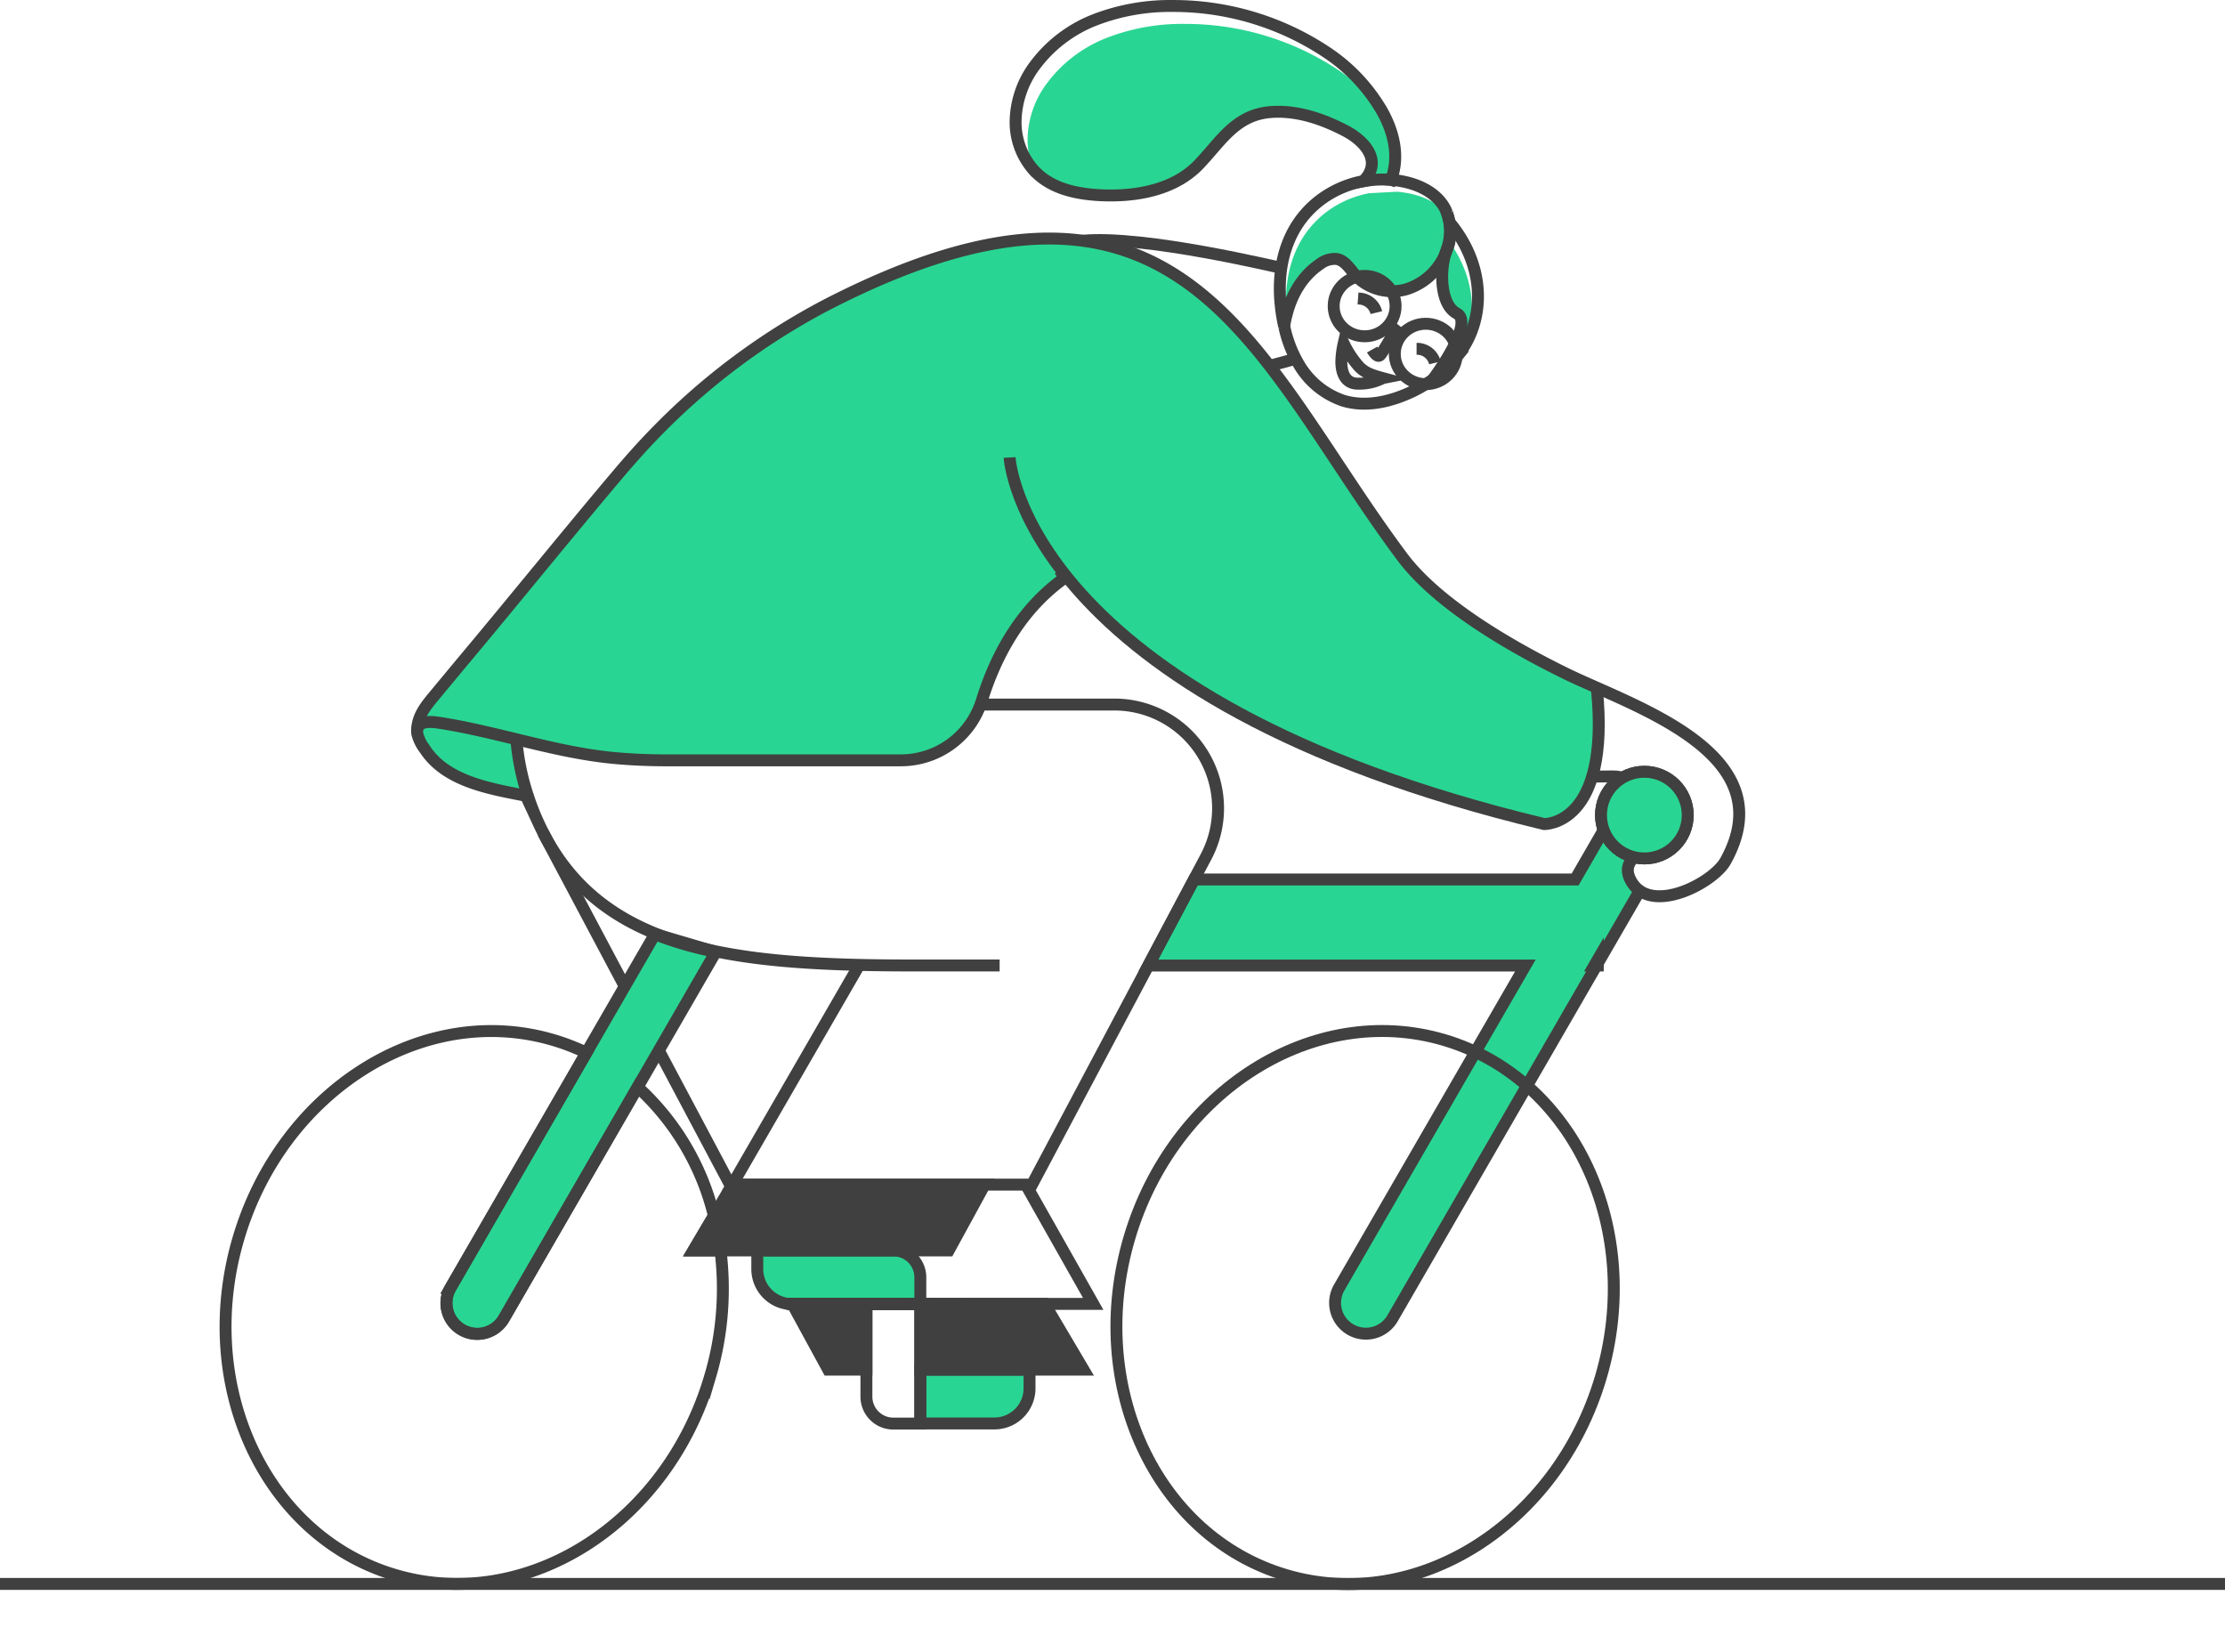 <svg xmlns="http://www.w3.org/2000/svg" width="560" height="415.729" viewBox="0 0 560 415.729">
  <g id="group" transform="translate(-115 -192.631)">
    <path id="Path" d="M27.879,18.679C18.919,16.875,7.408,15.2,1.991,6.893A10.529,10.529,0,0,1,.046,2.951,2.8,2.8,0,0,1,0,2.453C-.087-.328,3.241-.151,5.375.183c5.1.782,10.1,1.892,15.123,3.084,1.49.347,2.968.706,4.42,1.066a61.67,61.67,0,0,0,2.961,14.347Z" transform="translate(219.455 374.319)" fill="#29d592"/>
    <path id="Path-2" data-name="Path" d="M27.492,0V4.711a8.834,8.834,0,0,1-8.84,8.829H0V0Z" transform="translate(346.102 537.317)" fill="#29d592"/>
    <path id="Path-3" data-name="Path" d="M41,6.7v6.741H8.8l.044.076A8.834,8.834,0,0,1,0,4.692V0H34.261A6.771,6.771,0,0,1,41,6.7Z" transform="translate(305.104 507.375)" fill="#29d592"/>
    <path id="Path-4" data-name="Path" d="M67.871,4.5,53.456,29.444l-5.317,9.2-33.68,58.27A7.746,7.746,0,0,1,1.041,89.17L35.233,30.005l9.655-16.693L52.584,0Z" transform="translate(226.827 427.557)" fill="#29d592"/>
    <path id="Path-5" data-name="Path" d="M132.366,7.752a7.686,7.686,0,0,1-1.042,3.866l-2.317,4.036c-5.834.921-11.9,2.6-4.7,8.141L113.676,42.184l-.871,1.5L95.32,73.955l-33.9,58.591A7.752,7.752,0,0,1,47.995,124.8l34.324-59.38L94.9,43.685H0L11.492,22.03h95.926l10.5-18.156a7.749,7.749,0,0,1,14.46,3.878Z" transform="translate(403.486 391.925)" fill="#29d592"/>
    <path id="Path-6" data-name="Path" d="M295.9,136.49c-4.01,10.8-12.142,10.847-12.275,10.847A383.4,383.4,0,0,1,237.961,133.5c-40.462-15.312-62.511-33.423-74.508-48.419a7.237,7.237,0,0,1,.631-.435l-.726.3a.989.989,0,0,0,.107.132c-11.593,7.971-17.907,20-21.33,31.1a16.317,16.317,0,0,1-.739,2.018.767.767,0,0,1-.044.107l-.707,1.488a.088.088,0,0,1-.032.057c-2.166,4.156-8.688,9.718-12.843,11.692l-75.916-.561-31.388-6.073c-4.982-1.192-10.033-2.3-15.085-3.084-2.141-.334-5.468-.511-5.38,2.27,0-3.626,1.894-6.1,4.079-8.74q3.5-4.238,7.021-8.463c13.115-15.633,25.889-31.531,39.06-47.108,3.239-3.841,6.542-7.6,10.065-11.162a169.907,169.907,0,0,1,42.224-31.632C130.013,2.7,150.824-1.686,167.488.552l.543.076c37.886,5.4,54.233,45.121,79.983,79.534C254.189,88.4,264.885,96,275.348,102.1l22.1,11.105a.472.472,0,0,0,0,.132c.695,9.983.284,18.181-1.547,23.157Z" transform="translate(219.487 252.674)" fill="#29d592"/>
    <path id="Path-7" data-name="Path" d="M4.351,31.992A24.314,24.314,0,0,1,2.545,34a.278.278,0,0,1-.107.1c-1.1,1.116-.808.662-2.134,1.627a.114.114,0,0,1-.063.057h0a1.048,1.048,0,0,1-.24.2,61.731,61.731,0,0,0,4.42-8.312c2.2-3.941,3.934-8.381,1.509-9.674C1.819,15.81,1.68,7.675,2.993,3.191V3.159a9.578,9.578,0,0,1,.556-1.488V1.614A6.616,6.616,0,0,0,4.073,0c7.6,10.531,7.432,23.239.278,31.992Z" transform="translate(475.728 253.51)" fill="#29d592"/>
    <path id="Path-8" data-name="Path" d="M40.607,14.252v.057c-.164.511-.347,1.009-.556,1.488v.032a15.683,15.683,0,0,1-9.415,8.621c-.152.057-.316.1-.48.151a12.985,12.985,0,0,1-3.555.435,11.756,11.756,0,0,1-1.49-.107,12.517,12.517,0,0,1-6.119-2.522,9.612,9.612,0,0,1-1.1-1,2.524,2.524,0,0,1-.284-.3c-1.446-1.6-2.639-3.746-4.761-4.168a5.993,5.993,0,0,0-4.262,1.261C4.167,21.17,1.452,25.881.17,31.02-.821,20.375,2.443,9.92,11.9,3.9a26.11,26.11,0,0,1,9-3.525L27.94,0a25.647,25.647,0,0,1,3.511.53c3.587.795,7.154,2.522,9.307,5.461a10.79,10.79,0,0,1,.511,2.888v.252a14.437,14.437,0,0,1-.663,5.121Z" transform="translate(438.676 240.879)" fill="#29d592"/>
    <path id="Path-9" data-name="Path" d="M91.494,39.243c-.631-.044-1.263-.076-1.837-.076-.152-1.968-2.008.095-3.738-1.425,2.052-5.013-2.86-9.207-5.809-10.771-5.86-3.1-12.774-5.442-19.492-4.723-8.524.933-12.18,7.624-17.617,13.243-6.1,6.306-15.622,8.028-24.4,7.637-5.544-.252-11.366-1.337-15.59-4.931-.436-.372-.84-.769-1.263-1.173A18.754,18.754,0,0,1,0,29.4,24.1,24.1,0,0,1,4.609,15.318,34.3,34.3,0,0,1,20.168,3.424,52.55,52.55,0,0,1,39.622.006,69.57,69.57,0,0,1,78.771,11.988a47.1,47.1,0,0,1,10.286,9.674.061.061,0,0,0,.044.057c3.176,5.587,4.546,11.736,2.393,17.525Z" transform="translate(373.62 198.64)" fill="#29d592"/>
    <path id="Path-10" data-name="Path" d="M8.505,16.037,0,0" transform="translate(298.493 491.275)" fill="none" stroke="#404040" stroke-width="3"/>
    <path id="Path-11" data-name="Path" d="M.739.152C.53.284.322.436.107.587A.99.99,0,0,1,0,.455Z" transform="translate(382.807 337.169)" fill="none" stroke="#404040" stroke-width="3"/>
    <path id="Path-12" data-name="Path" d="M15.287,4.5A86.311,86.311,0,0,1,0,0Z" transform="translate(279.411 427.563)" fill="none" stroke="#404040" stroke-width="3"/>
    <path id="Path-13" data-name="Path" d="M25.453.431V.507H.044L0,.431Z" transform="translate(313.881 520.338)" fill="none" stroke="#404040" stroke-width="3"/>
    <path id="Path-14" data-name="Path" d="M0,0H0Z" transform="translate(346.109 520.769)" fill="none" stroke="#404040" stroke-width="3"/>
    <path id="Path-15" data-name="Path" d="M.739.152C.53.284.322.436.107.587A.99.99,0,0,1,0,.455Z" transform="translate(382.807 337.169)" fill="none" stroke="#404040" stroke-width="3"/>
    <path id="Path-16" data-name="Path" d="M0,.49H560" transform="translate(115 590.752)" fill="none" stroke="#404040" stroke-miterlimit="10" stroke-width="3"/>
    <path id="Path-17" data-name="Path" d="M62.524,0H96.11a26.108,26.108,0,0,1,23.1,38.336L75.424,120.821H0L31.931,65.553" transform="translate(299.32 369.936)" fill="none" stroke="#404040" stroke-miterlimit="10" stroke-width="3"/>
    <path id="Path-18" data-name="Path" d="M26.552,0l16.96,30.005H0" transform="translate(346.633 490.764)" fill="none" stroke="#404040" stroke-miterlimit="10" stroke-width="3"/>
    <path id="Path-19" data-name="Path" d="M20.528,38.638,0,0" transform="translate(251.71 402.237)" fill="none" stroke="#404040" stroke-miterlimit="10" stroke-width="3"/>
    <path id="Path-20" data-name="Path" d="M18.21,34.274,0,0" transform="translate(280.806 457)" fill="none" stroke="#404040" stroke-miterlimit="10" stroke-width="3"/>
    <path id="Path-21" data-name="Path" d="M0,0S3.157,60.66,134.538,92.254c0,0,16.8.473,13.26-34.117" transform="translate(369.099 307.763)" fill="none" stroke="#404040" stroke-miterlimit="10" stroke-width="3"/>
    <path id="Path-22" data-name="Path" d="M121.644,56.958H101.054c-45.677,0-80.28-3.153-95.345-35.6a62.385,62.385,0,0,1-2.772-7.013A61.67,61.67,0,0,1,0,0" transform="translate(244.948 378.652)" fill="none" stroke="#404040" stroke-miterlimit="10" stroke-width="3"/>
    <path id="Path-23" data-name="Path" d="M73.3,0,64.26,16.548H0L5.152,7.839,9.49.511,9.793,0Z" transform="translate(289.526 490.764)" fill="#404040" stroke="#404040" stroke-miterlimit="10" stroke-width="3"/>
    <path id="Path-24" data-name="Path" d="M25.453.431V.507H.051L0,.431Z" transform="translate(314.405 520.338)" fill="none" stroke="#404040" stroke-miterlimit="10" stroke-width="3"/>
    <path id="Path-25" data-name="Path" d="M25.453,0V.076H18.665V16.548H9.036L.051.076,0,0Z" transform="translate(314.405 520.769)" fill="#404040" stroke="#404040" stroke-miterlimit="10" stroke-width="3"/>
    <path id="Path-26" data-name="Path" d="M41.068,16.548H0V0H31.281Z" transform="translate(346.633 520.769)" fill="#404040" stroke="#404040" stroke-miterlimit="10" stroke-width="3"/>
    <path id="Path-27" data-name="Path" d="M27.486,0V4.711a8.834,8.834,0,0,1-8.84,8.829H0V0Z" transform="translate(346.633 537.317)" fill="none" stroke="#404040" stroke-miterlimit="10" stroke-width="3"/>
    <path id="Path-28" data-name="Path" d="M6.794,0a6.765,6.765,0,0,1,6.775,6.767V43.582H6.782A6.777,6.777,0,0,1,0,36.816V13.533H6.794" transform="translate(333.063 507.312)" fill="none" stroke="#404040" stroke-miterlimit="10" stroke-width="3"/>
    <path id="Path-29" data-name="Path" d="M34.261,0H0V4.692a8.834,8.834,0,0,0,8.84,8.829l-.051-.076,32.2.063" transform="translate(305.596 507.312)" fill="none" stroke="#404040" stroke-miterlimit="10" stroke-width="3"/>
    <path id="Path-30" data-name="Path" d="M22.731.5l1.5.006H0V.431Z" transform="translate(333.07 520.338)" fill="none" stroke="#404040" stroke-miterlimit="10" stroke-width="3"/>
    <path id="Path-31" data-name="Path" d="M132.29,6.666A7.649,7.649,0,0,0,128.5,1.041a7.753,7.753,0,0,0-10.589,2.825L107.418,22.022H11.511L0,43.677H94.9L48,124.782a7.752,7.752,0,0,0,13.43,7.744L112.8,43.665l.871-1.5L123.7,24.822" transform="translate(404.01 391.945)" fill="none" stroke="#404040" stroke-miterlimit="10" stroke-width="3"/>
    <path id="Path-32" data-name="Path" d="M67.876,4.5,48.144,38.645,14.457,96.914A7.746,7.746,0,0,1,1.04,89.17l34.2-59.165L52.589,0" transform="translate(227.346 427.557)" fill="none" stroke="#404040" stroke-miterlimit="10" stroke-width="3"/>
    <path id="Path-33" data-name="Path" d="M121.922,87.034c-10.968,37.175-46.435,59.5-79.2,49.857S-7.723,89.285,3.258,52.122,49.687-7.409,82.458,2.246a56.361,56.361,0,0,1,8.354,3.216l-34.2,59.159a7.746,7.746,0,0,0,13.418,7.744L103.718,14.1a64.343,64.343,0,0,1,19.189,32.4l-5.152,8.709h6.807a77.624,77.624,0,0,1-2.639,31.828Z" transform="translate(171.772 452.106)" fill="none" stroke="#404040" stroke-miterlimit="10" stroke-width="3"/>
    <ellipse id="Oval" cx="70.217" cy="61.873" rx="70.217" ry="61.873" transform="matrix(0.283, -0.959, 0.959, 0.283, 379.371, 571.517)" fill="none" stroke="#404040" stroke-miterlimit="10" stroke-width="3"/>
    <path id="Path-34" data-name="Path" d="M0,124.1c-.032-3.62,1.894-6.1,4.066-8.74l7.028-8.463C24.2,91.27,37.015,75.365,50.161,59.783c3.227-3.822,6.535-7.567,10.052-11.149A169.9,169.9,0,0,1,102.443,17c90.856-47.139,108.435,13.533,145.55,63.17,8.947,11.944,27.379,22.532,40.86,29.166,17.137,8.438,55.566,20.079,40.468,47.3-3.1,5.568-18.76,13.748-23.716,5.14-4.641-8.047,10.734-8.69,10.734-15.816,0-5.474-3.789-7.7-8.209-8.9-7.918-2.163-4.073-1.621-12.187-1.677" transform="translate(219.974 252.666)" fill="none" stroke="#404040" stroke-miterlimit="10" stroke-width="3"/>
    <path id="Path-35" data-name="Path" d="M27.883,55.69c-8.96-1.8-20.465-3.475-25.889-11.786A10.624,10.624,0,0,1,.049,39.963c-.511-3.3,3.075-3.115,5.336-2.768,15.009,2.283,29.425,7.567,44.547,8.917,4.212.378,8.461.555,12.692.555h59.215a21.326,21.326,0,0,0,20.332-15.135C145.682,20.237,152.154,7.965,164.1,0" transform="translate(219.976 337.308)" fill="none" stroke="#404040" stroke-miterlimit="10" stroke-width="3"/>
    <path id="Path-36" data-name="Path" d="M6.775,0,0,1.841" transform="translate(434.54 282.86)" fill="none" stroke="#404040" stroke-miterlimit="10" stroke-width="3"/>
    <path id="Path-37" data-name="Path" d="M50.053,6.993C49.46,6.993,15.779-1.3,0,.176" transform="translate(387.454 253.045)" fill="none" stroke="#404040" stroke-miterlimit="10" stroke-width="3"/>
    <path id="Path-38" data-name="Path" d="M41.485,0c9.162,10.891,9.471,24.708,1.85,34.054a25.5,25.5,0,0,1-1.806,2.005.328.328,0,0,1-.107.1,28.758,28.758,0,0,1-3.643,3.153.12.12,0,0,1-.063.063h0a1.262,1.262,0,0,1-.24.2c-.631.467-1.294.9-1.989,1.324-.916.568-1.894,1.11-2.9,1.608C27.1,45.2,20.73,46.761,14.9,45.027A20.609,20.609,0,0,1,3.536,35.656,31.223,31.223,0,0,1,0,26.4" transform="translate(438.253 248.466)" fill="none" stroke="#404040" stroke-miterlimit="10" stroke-width="3"/>
    <path id="Path-39" data-name="Path" d="M28.007,0a25.413,25.413,0,0,1,3.5.53c3.845.858,7.653,2.768,9.73,6.092a9.267,9.267,0,0,1,.695,1.337.063.063,0,0,0,0,.032A.722.722,0,0,0,42,8.154,7.5,7.5,0,0,1,42.315,9a10.79,10.79,0,0,1,.511,2.888v.252a14.437,14.437,0,0,1-.695,5.1V17.3c-.164.511-.347,1.009-.556,1.488v.032a15.683,15.683,0,0,1-9.415,8.621c-.152.057-.316.1-.48.151a12.985,12.985,0,0,1-3.555.435,11.756,11.756,0,0,1-1.49-.107A12.517,12.517,0,0,1,20.518,25.4a9.612,9.612,0,0,1-1.1-1,2.524,2.524,0,0,1-.284-.3c-1.446-1.6-2.639-3.746-4.761-4.168A5.993,5.993,0,0,0,10.112,21.2C5.692,24.159,2.977,28.87,1.7,34.01A22.507,22.507,0,0,0,1.108,36.9a41.031,41.031,0,0,1-.846-5.045C-1,20.9,2.207,10.04,11.918,3.891A26.186,26.186,0,0,1,20.973.341" transform="translate(437.107 237.884)" fill="none" stroke="#404040" stroke-linecap="square" stroke-linejoin="bevel" stroke-miterlimit="10" stroke-width="3"/>
    <path id="Path-40" data-name="Path" d="M32.228.491V.5L25.453.491,18.659.473,0,.441H25.453V.46l6.763.032Z" transform="translate(313.881 520.328)" fill="none" stroke="#404040" stroke-width="3"/>
    <path id="Path-41" data-name="Path" d="M22.725.507H0V.431L6.794.45l6.763.032h.013Z" transform="translate(332.539 520.338)" fill="none" stroke="#404040" stroke-width="3"/>
    <path id="Path-42" data-name="Path" d="M.871,0V1.5H0Z" transform="translate(516.272 434.109)" fill="none" stroke="#404040" stroke-width="3"/>
    <path id="Path-43" data-name="Path" d="M.739.152C.53.284.322.436.107.587A.99.99,0,0,1,0,.455Z" transform="translate(382.807 337.169)" fill="none" stroke="#404040" stroke-width="3"/>
    <path id="Path-44" data-name="Path" d="M.493.493.48.48" transform="translate(477.748 250.987)" fill="none" stroke="#404040" stroke-width="3"/>
    <path id="Path-45" data-name="Path" d="M3.321,0a.063.063,0,0,0,0,.032,18.268,18.268,0,0,1,.922,4.15,11.457,11.457,0,0,1-.17,3.487,6.527,6.527,0,0,1-.524,1.614V9.34a9.578,9.578,0,0,0-.556,1.488v.032C1.68,15.343,1.819,23.472,5.929,25.66c2.425,1.293.688,5.732-1.509,9.674A68.028,68.028,0,0,1,0,42.145" transform="translate(475.722 245.842)" fill="none" stroke="#404040" stroke-miterlimit="10" stroke-width="3"/>
    <path id="Path-46" data-name="Path" d="M94.506,43.752c-.631-.044-1.263-.076-1.837-.076a26.584,26.584,0,0,0-5.2.454c1.989-1.955,2.482-3.954,2.046-5.808-.663-2.794-3.448-5.278-6.4-6.842-5.86-3.1-12.774-5.442-19.492-4.723C55.1,27.69,51.449,34.381,46.012,40c-6.1,6.306-15.622,8.028-24.4,7.637-5.544-.252-11.366-1.337-15.59-4.931-.436-.372-.84-.769-1.263-1.173A18.2,18.2,0,0,1,0,29.393,24.076,24.076,0,0,1,4.609,15.317a34.31,34.31,0,0,1,15.558-11.9A52.677,52.677,0,0,1,39.622.006,69.564,69.564,0,0,1,78.771,11.988a44.48,44.48,0,0,1,13.3,14.189.061.061,0,0,0,.044.057c3.176,5.581,4.546,11.73,2.393,17.519Z" transform="translate(370.608 194.131)" fill="none" stroke="#404040" stroke-miterlimit="10" stroke-width="3"/>
    <path id="Path-47" data-name="Path" d="M5.8,0s-3.157,5.859-3.9,6.42S0,4.919,0,4.919" transform="translate(460.353 275.683)" fill="none" stroke="#404040" stroke-miterlimit="10" stroke-width="3"/>
    <path id="Path-48" data-name="Path" d="M10.419,8.734a12.563,12.563,0,0,1-6.093,1.4C1.073,10.241.013,7.523,0,4.635A23.066,23.066,0,0,1,.594,0a24.668,24.668,0,0,0,3.9,5.89c1.654,1.69,3.65,2.226,5.929,2.844Z" transform="translate(452.593 279.045)" fill="none" stroke="#404040" stroke-miterlimit="10" stroke-width="3"/>
    <ellipse id="Oval-2" data-name="Oval" cx="7.792" cy="7.599" rx="7.792" ry="7.599" transform="translate(450.667 262.062)" fill="none" stroke="#404040" stroke-miterlimit="10" stroke-width="3"/>
    <ellipse id="Oval-3" data-name="Oval" cx="7.792" cy="7.599" rx="7.792" ry="7.599" transform="translate(466.048 274.107)" fill="none" stroke="#404040" stroke-miterlimit="10" stroke-width="3"/>
    <path id="Path-49" data-name="Path" d="M0,0,3.233,2.535" transform="translate(464.533 274.416)" fill="none" stroke="#404040" stroke-miterlimit="10" stroke-width="3"/>
    <path id="Path-50" data-name="Path" d="M0,0,.436.032a4.646,4.646,0,0,1,4.18,3.531" transform="translate(456.791 267.744)" fill="none" stroke="#404040" stroke-miterlimit="10" stroke-width="3"/>
    <path id="Path-51" data-name="Path" d="M0,0H.442a4.652,4.652,0,0,1,4.18,3.531" transform="translate(471.529 280.419)" fill="none" stroke="#404040" stroke-miterlimit="10" stroke-width="3"/>
    <ellipse id="Oval-4" data-name="Oval" cx="10.917" cy="10.904" rx="10.917" ry="10.904" transform="translate(517.945 386.856)" fill="#29d592" stroke="#404040" stroke-miterlimit="10" stroke-width="3"/>
    <ellipse id="Oval-5" data-name="Oval" cx="10.917" cy="10.904" rx="10.917" ry="10.904" transform="translate(517.945 386.856)" fill="#29d592" stroke="#404040" stroke-miterlimit="10" stroke-width="3"/>
  </g>
</svg>
